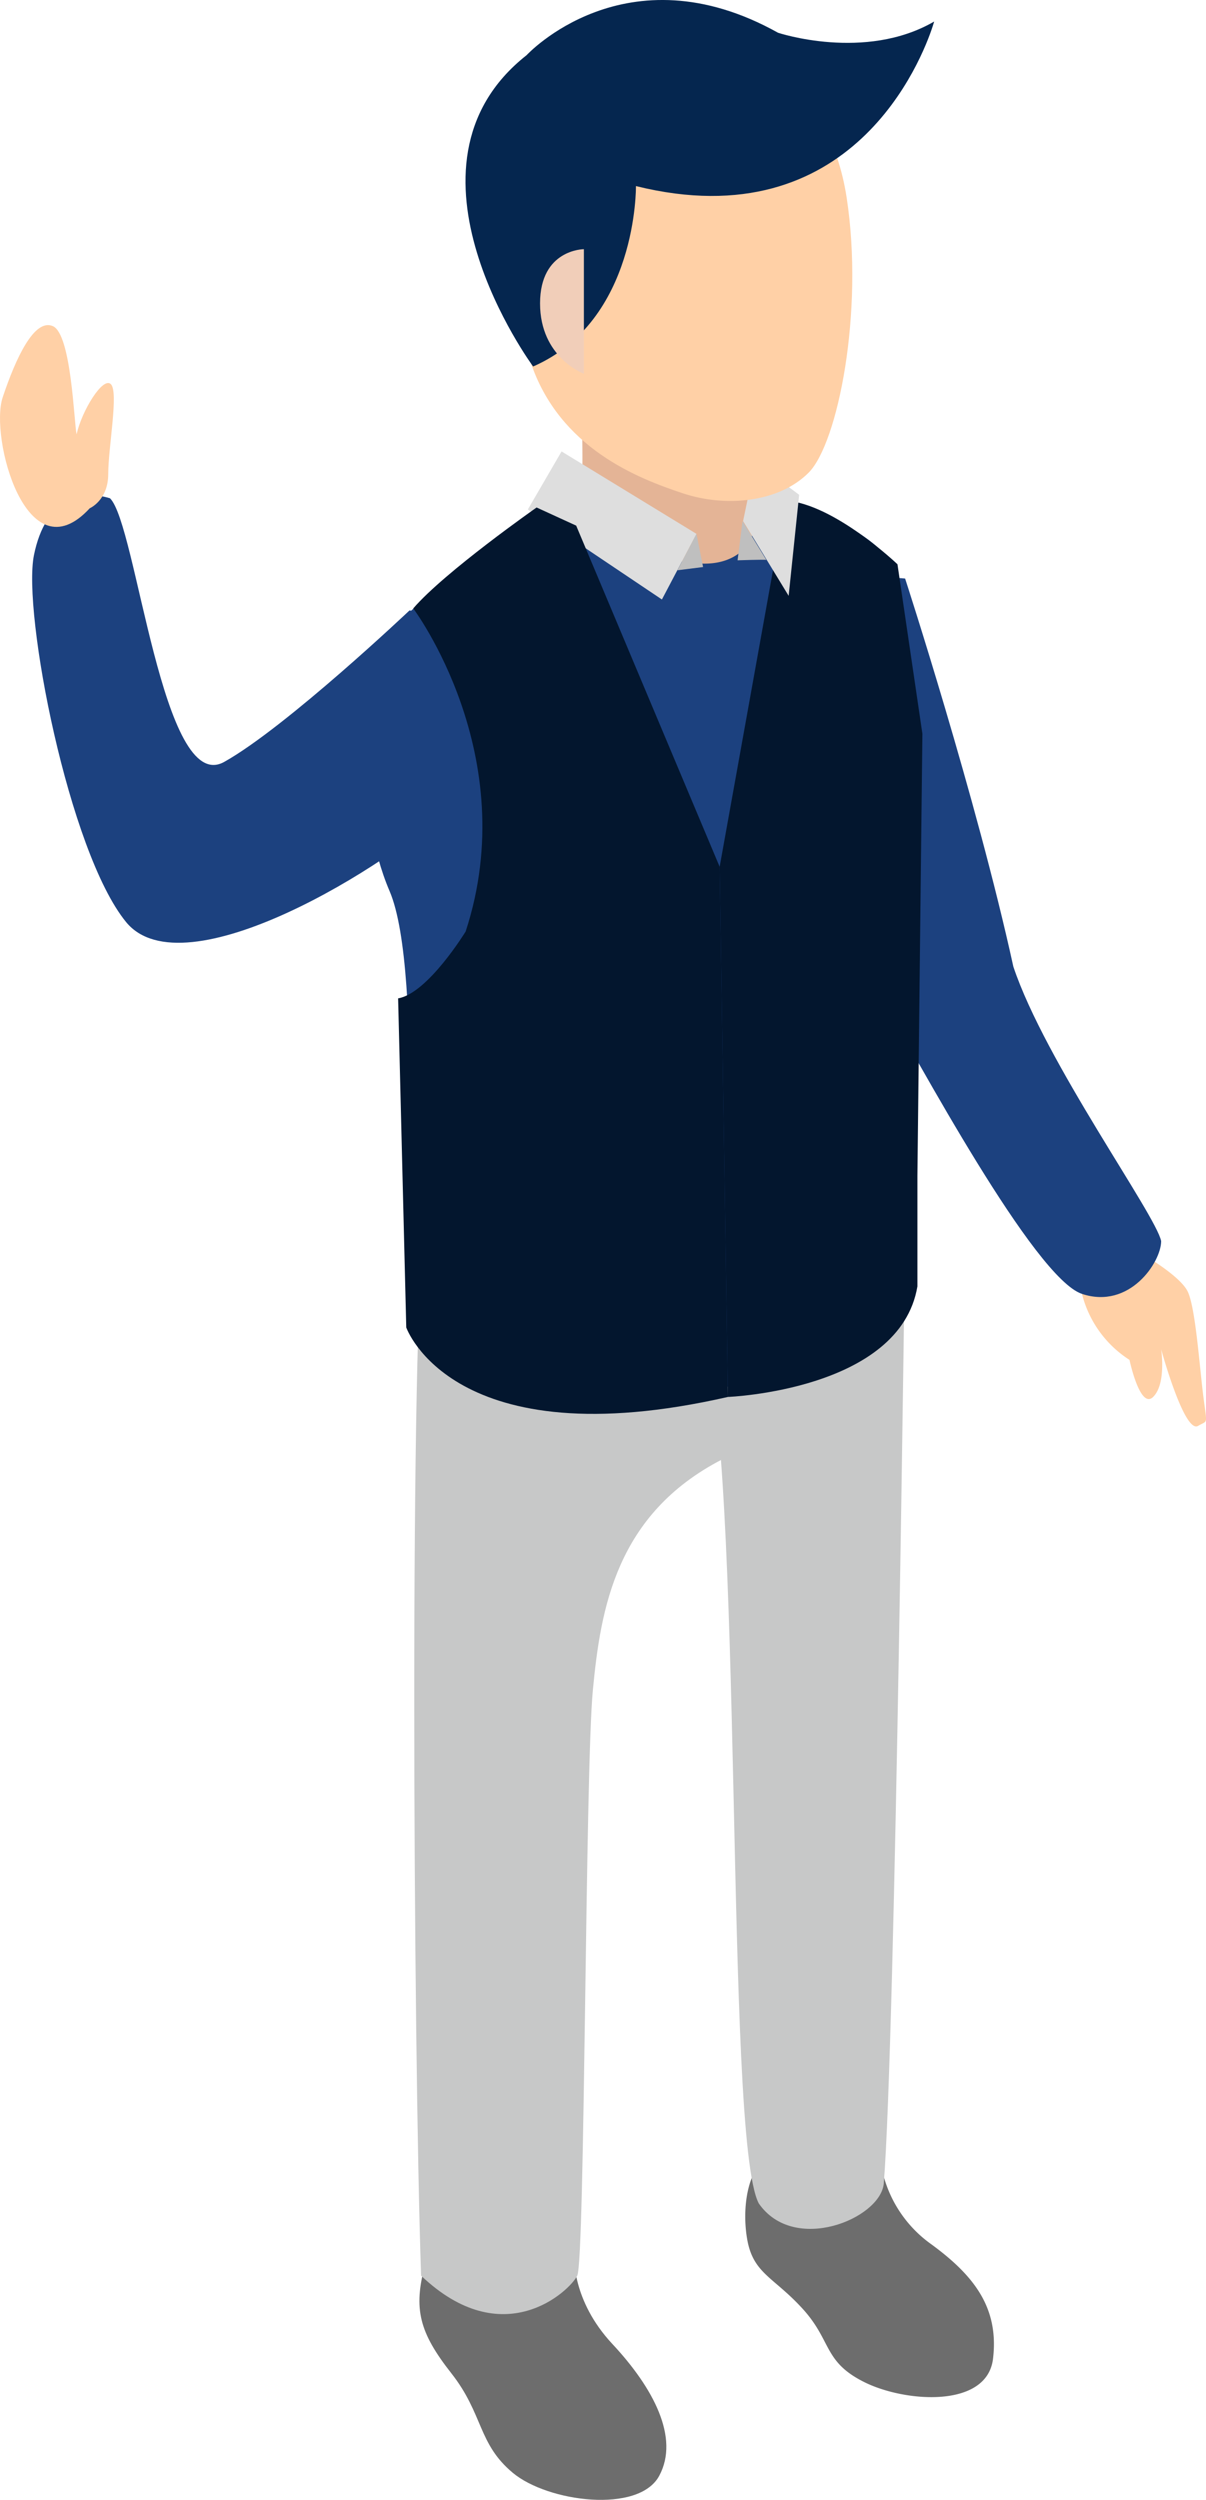 <svg xmlns="http://www.w3.org/2000/svg" width="210.501" height="436.304" viewBox="0 0 210.501 436.304">
  <g id="Group_1834" data-name="Group 1834" transform="translate(0)">
    <path id="Path_5079" data-name="Path 5079" d="M7753.122,1722.636s6.449,3.686,7.833,6.45,2.072,13.014,2.762,18.427c.654,5.109.807,4.031-.921,5.068-2.4,1.442-6.449-13.36-6.449-13.36s.922,5.989-1.382,8.292-4.146-6.449-4.146-6.449a19.253,19.253,0,0,1-8.293-11.517C7740.225,1721.254,7753.122,1722.636,7753.122,1722.636Z" transform="translate(-7553.672 -1503.722)" fill="#ffd0a6"/>
    <path id="Path_5080" data-name="Path 5080" d="M7606.152,1368.092s12.439,38.237,18.888,67.721c5.529,16.585,24.88,43.3,25.8,47.912,0,3.685-5.529,11.978-13.822,9.214s-28.562-40.541-35.933-53.44-21.191-38.7-15.663-56.2S7606.152,1368.092,7606.152,1368.092Z" transform="translate(-7448.167 -1267.115)" fill="#1c417f"/>
    <path id="Path_5082" data-name="Path 5082" d="M7422.478,2241.114s-.511,7.666,6.646,15.332,11.754,16.355,8.177,23-19.422,4.6-25.555-.511-5.111-10.222-10.733-17.378-6.645-11.244-4.6-18.911S7413.277,2237.025,7422.478,2241.114Z" transform="translate(-7322.233 -1847.346)" fill="#6d6d6d"/>
    <path id="Path_5083" data-name="Path 5083" d="M7590.241,2194.446a21.593,21.593,0,0,0,8.688,13.289c7.667,5.622,11.756,11.244,10.734,19.933s-15.335,7.666-22.489,4.088-5.621-7.155-10.732-12.777-8.688-6.134-9.713-12.266.512-12.777,3.578-13.8S7580.018,2187.291,7590.241,2194.446Z" transform="translate(-7436.333 -1816.012)" fill="#6d6d6d"/>
    <path id="Path_5084" data-name="Path 5084" d="M7579.241,1706.273s-1.7,142.085-3.746,167.3c-.683,6.134-15.674,12.266-21.809,3.407-6.132-11.585-2.385-130.5-9.881-152.307C7545.849,1709,7571.746,1703.547,7579.241,1706.273Z" transform="translate(-7421.243 -1492.412)" fill="#c7c8c8"/>
    <path id="Path_5085" data-name="Path 5085" d="M7477.059,1696.968c-.646,2.371-8.858,23.17-30.665,35.437-18.4,9.54-21.125,25.9-22.487,40.206s-1.362,99.494-2.726,102.22-12.948,13.629-27.258,0c-1.364-39.524-2.046-167.64.68-184S7479.1,1689.473,7477.059,1696.968Z" transform="translate(-7320.423 -1477.656)" fill="#c7c8c8"/>
    <path id="Path_5086" data-name="Path 5086" d="M7405.984,1314.9s-32.711,21.807-36.118,29.3-4.771,28.621,1.361,42.932,2.046,66.1,4.09,76.323,29.3,14.311,46.34,11.585,40.131-5.558,40.131-25.32-.606-65.315.756-74.174.725-28.96-3.044-44.036C7457.8,1324.7,7437.537,1313.673,7405.984,1314.9Z" transform="translate(-7303.234 -1231.624)" fill="#1c417f"/>
    <path id="Path_5087" data-name="Path 5087" d="M7258.1,1344.707s-21.487,20.355-32.331,26.43-15.281-41.446-19.94-46.008c-4.963-1.522-11.245-.106-13.276,9.923s6.056,51.777,16.082,64.041,46-9.706,57.355-20.846S7269.242,1345.826,7258.1,1344.707Z" transform="translate(-7186.627 -1238.165)" fill="#1c417f"/>
    <path id="Path_5088" data-name="Path 5088" d="M7191.049,1267.28s3.225-1.383,3.225-5.99,1.843-14.281.462-15.663-5.068,4.607-5.989,8.753c-.461-2.3-.922-17.506-4.146-18.888s-6.449,5.529-8.754,12.439S7179.992,1279.257,7191.049,1267.28Z" transform="translate(-7175.381 -1178.574)" fill="#ffd0a6"/>
    <path id="Path_5089" data-name="Path 5089" d="M7508.24,1273.992a3.212,3.212,0,0,0-.021,1.031c.275,2.353,1.248,8.385,1.385,10.894.132,2.406-2.726,6.474-9.2,6.134s-17.376-3.407-20.783-11.245c.34-1.363.34-15.674-.341-22.829Z" transform="translate(-7378.183 -1193.698)" fill="#e4b496"/>
    <path id="Path_5090" data-name="Path 5090" d="M7481.754,1315.983l-6.033,11.453-23.4-15.715,5.885-10.126Z" transform="translate(-7360.188 -1222.805)" fill="#dedede"/>
    <path id="Path_5091" data-name="Path 5091" d="M7535.274,1350.635l-4.491.562,3.333-6.351Z" transform="translate(-7412.552 -1251.668)" fill="#bfbfbf"/>
    <path id="Path_5092" data-name="Path 5092" d="M7567.395,1344.93c-.259-.086-5.019.073-5.019.073l.866-6.837Z" transform="translate(-7433.636 -1247.211)" fill="#bfbfbf"/>
    <path id="Path_5093" data-name="Path 5093" d="M7564.478,1327.341l-11.5,63.921,1.451,92.533s30.021-1.16,33.066-19.29v-19.289l.871-77.16-4.351-29.587S7573.02,1327.955,7564.478,1327.341Z" transform="translate(-7427.366 -1239.986)" fill="#03162e"/>
    <path id="Path_5094" data-name="Path 5094" d="M7565.274,1317.483l7.951,13.048,1.834-17.635-7.646-5.708Z" transform="translate(-7435.57 -1226.538)" fill="#dedede"/>
    <path id="Path_5095" data-name="Path 5095" d="M7442.793,1139.308c5.007,15.2,18.91,20.444,26.577,23s16.866,1.533,21.978-3.578,9.711-28.11,6.644-48.043-18.4-31.688-36.288-28.111S7428.994,1097.4,7442.793,1139.308Z" transform="translate(-7350.216 -1076.221)" fill="#ffd0a6"/>
    <path id="Path_5096" data-name="Path 5096" d="M7501.423,1068.511s-.081.3-.258.838c-1.838,5.615-13.979,37.259-51.792,27.879,0,0,.326,23.5-17.948,31.492,0,0-25.779-34.918-1.142-54.335,0,0,17.3-18.764,43.891-3.916C7474.174,1070.47,7489.349,1075.528,7501.423,1068.511Z" transform="translate(-7338.371 -1064.753)" fill="#05264f"/>
    <path id="Path_5097" data-name="Path 5097" d="M7440.4,1393.705l-25.039-59.535-6.91-3.167s-16.029,11.222-21.532,17.617c0,0,19.228,25.576,9.148,56.387,0,0-6.6,10.8-11.787,11.667l1.421,57.442s8.059,23.093,56.149,12.122Z" transform="translate(-7314.79 -1242.43)" fill="#03162e"/>
    <path id="Path_5098" data-name="Path 5098" d="M7466.387,1195.488v21.745s-7.65-2.818-7.65-12.282S7466.387,1195.488,7466.387,1195.488Z" transform="translate(-7364.473 -1151.997)" fill="#f1ceb9"/>
  </g>
</svg>
